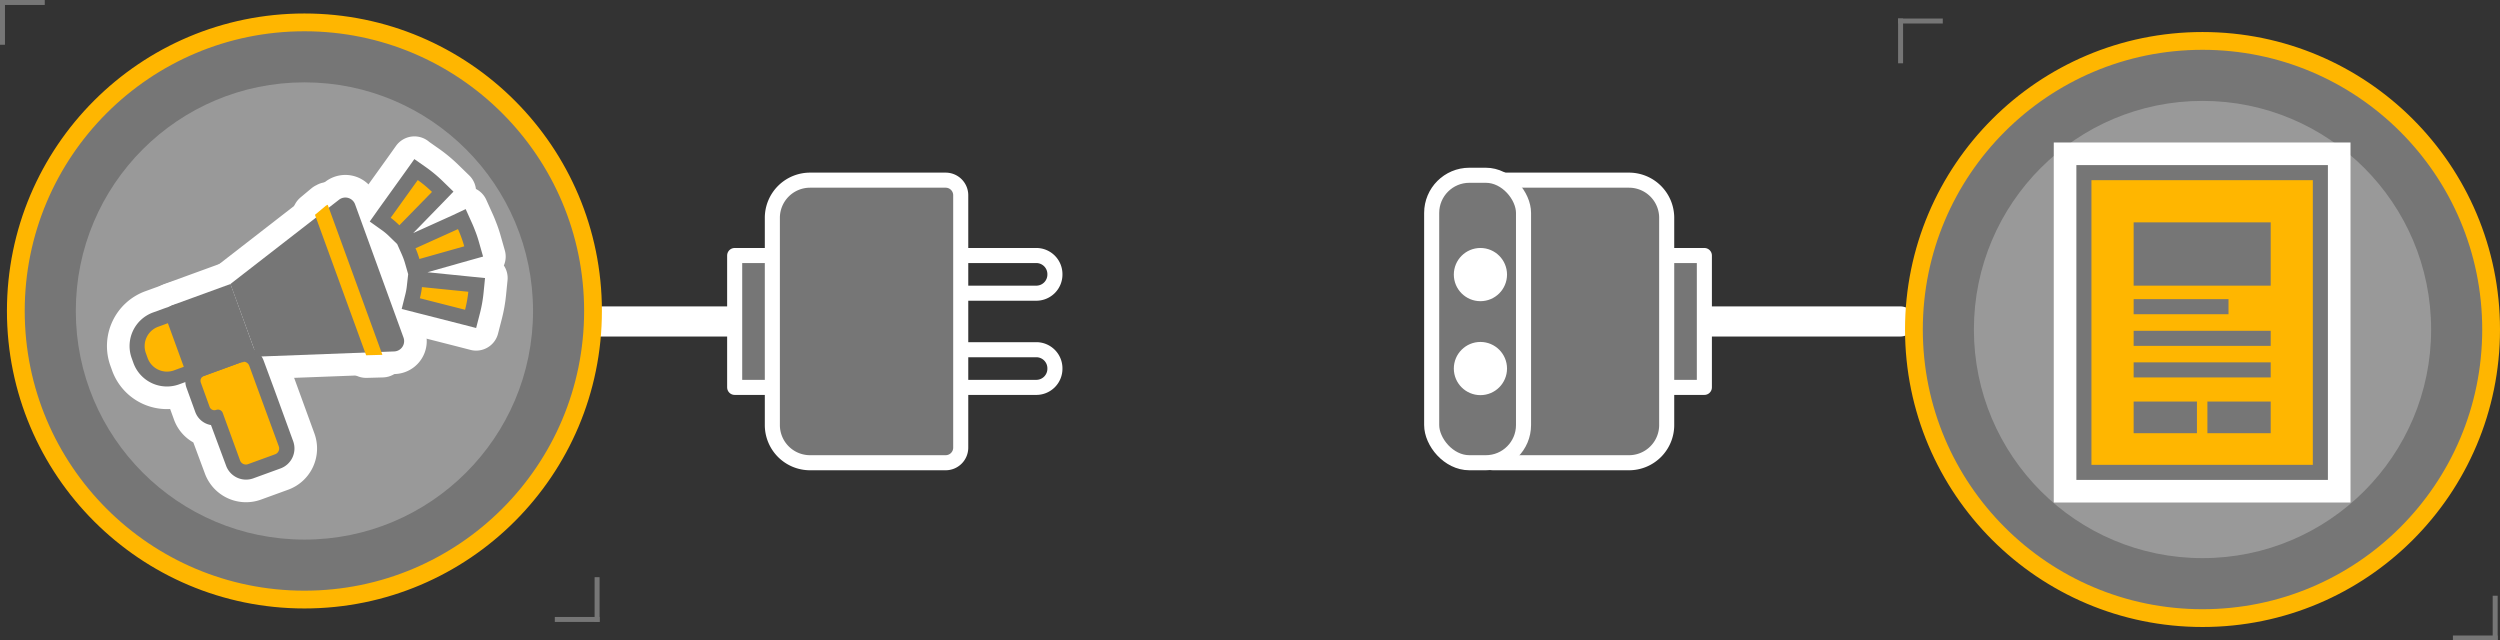<svg xmlns="http://www.w3.org/2000/svg" viewBox="0 0 331.78 85"><rect x="0" y="0" width="331.78" height="85" fill="#333333" stroke="none"/><defs><style>.cls-1,.cls-11,.cls-3,.cls-8{fill:none;}.cls-1,.cls-11,.cls-2,.cls-3,.cls-7,.cls-8{stroke:#fff;}.cls-1,.cls-11,.cls-2,.cls-3,.cls-7{stroke-linecap:round;stroke-linejoin:round;}.cls-1{stroke-width:4px;}.cls-2,.cls-4,.cls-6{fill:#767676;}.cls-10,.cls-2,.cls-3,.cls-7{stroke-width:2px;}.cls-4{stroke:#ffb600;stroke-width:2.36px;}.cls-10,.cls-4{stroke-miterlimit:10;}.cls-5{fill:#999;}.cls-7{fill:#fff;}.cls-11,.cls-8{stroke-width:6px;}.cls-9{fill:#ffb600;}.cls-10{fill:#bbe170;stroke:#767676;}</style></defs><title>plug</title><g id="Layer_2" data-name="Layer 2"><g id="texts"><line class="cls-1" x1="252.19" y1="42.66" x2="221.19" y2="42.66"/><rect class="cls-2" x="216.19" y="33.91" width="10" height="17.5"/><path class="cls-2" d="M198.19,61.41h18a5,5,0,0,0,5-5V28.91a5,5,0,0,0-5-5h-18a2,2,0,0,0-2,2v33.5A2,2,0,0,0,198.19,61.41Z"/><line class="cls-1" x1="77.5" y1="42.66" x2="102.5" y2="42.66"/><rect class="cls-2" x="97.5" y="33.91" width="10" height="17.5"/><path class="cls-3" d="M137.53,38.91H125v-5h12.53A2.47,2.47,0,0,1,140,36.38v.06A2.47,2.47,0,0,1,137.53,38.91Z"/><path class="cls-3" d="M137.53,51.41H125v-5h12.53A2.47,2.47,0,0,1,140,48.88v.06A2.47,2.47,0,0,1,137.53,51.41Z"/><circle class="cls-4" cx="292.3" cy="43.73" r="38.3"/><circle class="cls-5" cx="292.3" cy="43.73" r="30.34"/><rect class="cls-6" x="251.9" y="2.46" width="0.66" height="5.94"/><rect class="cls-6" x="254.53" y="-0.18" width="0.66" height="5.94" transform="translate(252.07 257.65) rotate(-90)"/><rect class="cls-6" x="328.17" y="81.7" width="0.66" height="5.94" transform="translate(243.83 413.17) rotate(-90)"/><rect class="cls-6" x="330.81" y="79.06" width="0.66" height="5.94"/><circle class="cls-4" cx="40.4" cy="41.27" r="38.3"/><circle class="cls-5" cx="40.4" cy="41.27" r="30.34"/><rect class="cls-6" width="0.66" height="5.94"/><rect class="cls-6" x="2.64" y="-2.64" width="0.66" height="5.94" transform="translate(2.64 3.3) rotate(-90)"/><rect class="cls-6" x="76.27" y="79.24" width="0.66" height="5.94" transform="translate(-5.61 158.81) rotate(-90)"/><rect class="cls-6" x="78.91" y="76.6" width="0.66" height="5.94"/><path class="cls-2" d="M125.5,61.41h-18a5,5,0,0,1-5-5V28.91a5,5,0,0,1,5-5h18a2,2,0,0,1,2,2v33.5A2,2,0,0,1,125.5,61.41Z"/><rect class="cls-2" x="190" y="23.26" width="12.19" height="38.15" rx="5" ry="5"/><circle class="cls-7" cx="196.47" cy="36.44" r="2.53"/><circle class="cls-7" cx="196.47" cy="48.91" r="2.53"/><rect class="cls-8" x="276.56" y="22.91" width="31.38" height="39.78"/><path class="cls-8" d="M306.94,23.91V61.69H277.56V23.91h29.38m2-2H275.56V63.69h33.38V21.91Z"/><rect class="cls-8" x="283.16" y="29.51" width="18.19" height="8.4"/><line class="cls-8" x1="283.16" y1="40.7" x2="295.75" y2="40.7"/><line class="cls-8" x1="283.16" y1="44.9" x2="301.35" y2="44.9"/><line class="cls-8" x1="283.16" y1="49.09" x2="301.35" y2="49.09"/><rect class="cls-8" x="283.16" y="53.29" width="8.4" height="4.2"/><rect class="cls-8" x="292.95" y="53.29" width="8.4" height="4.2"/><rect class="cls-9" x="276.56" y="22.91" width="31.38" height="39.78"/><path class="cls-6" d="M306.94,23.91V61.69H277.56V23.91h29.38m2-2H275.56V63.69h33.38V21.91Z"/><rect class="cls-6" x="283.16" y="29.51" width="18.19" height="8.4"/><line class="cls-10" x1="283.16" y1="40.7" x2="295.75" y2="40.7"/><line class="cls-10" x1="283.16" y1="44.9" x2="301.35" y2="44.9"/><line class="cls-10" x1="283.16" y1="49.09" x2="301.35" y2="49.09"/><rect class="cls-6" x="283.16" y="53.29" width="8.4" height="4.2"/><rect class="cls-6" x="292.95" y="53.29" width="8.4" height="4.2"/><path class="cls-11" d="M54.53,40.3l.25-1A9.12,9.12,0,0,0,55,38l.1-1,8.14.82-.1,1a17.26,17.26,0,0,1-.45,2.54l-.25,1Zm.19-5.65c-.06-.22-.13-.43-.21-.64s-.17-.43-.26-.64l-.41-.91L61.3,29.1l.41.91c.18.39.34.8.49,1.2s.28.81.39,1.22l.27,1L55,35.61Zm-2.4-4a9,9,0,0,0-1-.87l-.81-.58,4.76-6.65.81.58a17.29,17.29,0,0,1,2,1.65l.72.7L53,31.31Z"/><path class="cls-11" d="M55.46,23.91a16.29,16.29,0,0,1,1.87,1.56L53,29.9a10,10,0,0,0-1.15-1l3.59-5m5.34,6.51c.17.37.32.75.46,1.13s.26.76.37,1.15l-5.95,1.68c-.07-.24-.15-.48-.23-.71s-.18-.48-.29-.71l5.63-2.54M56,38.1l6.15.62a16.21,16.21,0,0,1-.43,2.39l-6-1.53A10.06,10.06,0,0,0,56,38.1m-1-17-1.16,1.63-3.59,5L49.07,29.4l1.63,1.16a8,8,0,0,1,.92.77l1.09,1.06.62,1.39c.08.19.16.38.23.57s.13.38.19.58l.42,1.46L54,37.9a8,8,0,0,1-.21,1.18L53.31,41l1.94.5,6,1.53,1.94.5.5-1.94a18.21,18.21,0,0,0,.48-2.69l.2-2-2-.2-5.64-.57,5.45-1.54,1.93-.54-.55-1.93c-.12-.43-.26-.86-.42-1.28s-.33-.86-.52-1.27l-.82-1.82L60,28.6l-5.16,2.33,3.95-4.06,1.39-1.44L58.71,24a18.3,18.3,0,0,0-2.1-1.75L55,21.12Z"/><path class="cls-11" d="M32.6,62.65a1.83,1.83,0,0,1-1.71-1.2l-2.19-6-.27,0a1.68,1.68,0,0,1-1.58-1.1l-1.17-3.23a1.68,1.68,0,0,1,1-2.15l5-1.83A1.82,1.82,0,0,1,34,48.23L37.91,58.9a1.82,1.82,0,0,1-1.09,2.33l-3.6,1.31A1.82,1.82,0,0,1,32.6,62.65Z"/><path class="cls-11" d="M32.31,48a.82.82,0,0,1,.77.54l1.36,3.73L37,59.24a.82.82,0,0,1-.49,1.05l-3.6,1.31a.82.82,0,0,1-1.05-.49l-2.3-6.31a.68.68,0,0,0-.87-.4h0a.68.68,0,0,1-.87-.4l-1.17-3.23a.68.68,0,0,1,.4-.87l.65-.24L32,48.08a.82.82,0,0,1,.28,0m0-2a2.81,2.81,0,0,0-1,.17L27,47.79l-.65.24a2.68,2.68,0,0,0-1.6,3.43l1.17,3.23A2.69,2.69,0,0,0,28,56.41l2,5.38a2.82,2.82,0,0,0,3.62,1.69l3.6-1.31a2.82,2.82,0,0,0,1.69-3.61l-2.53-6.94L35,47.89A2.83,2.83,0,0,0,32.31,46Z"/><path class="cls-11" d="M34.09,47.33l-3.51-9.64L45,26.5a1.37,1.37,0,0,1,2.12.61L53.55,44.8a1.37,1.37,0,0,1-1.23,1.84Z"/><path class="cls-11" d="M34.09,47.33l-7.71,2.81a1.37,1.37,0,0,1-1.75-.82l-2.57-7.07a1.37,1.37,0,0,1,.82-1.75l7.71-2.81Z"/><path class="cls-11" d="M22.17,50.31a3.75,3.75,0,0,1-3.51-2.46l-.23-.64a3.74,3.74,0,0,1,2.23-4.79l2.23-.81,2.79,7.66-2.23.81A3.72,3.72,0,0,1,22.17,50.31Z"/><path class="cls-11" d="M22.28,42.89l2.11,5.79-1.29.47a2.73,2.73,0,0,1-3.51-1.64l-.23-.64A2.74,2.74,0,0,1,21,43.36l1.29-.47m1.2-2.56L21.6,41l-1.29.47a4.74,4.74,0,0,0-2.83,6.07l.23.64A4.73,4.73,0,0,0,23.79,51l1.29-.47L27,49.87,26.27,48l-2.11-5.79-.68-1.88Z"/><polyline class="cls-11" points="43.26 27.29 41.8 28.51 48.59 47.15 50.75 47.09 43.49 27.17"/><path class="cls-9" d="M54.53,40.3l.25-1A9.12,9.12,0,0,0,55,38l.1-1,8.14.82-.1,1a17.26,17.26,0,0,1-.45,2.54l-.25,1Zm.19-5.65c-.06-.22-.13-.43-.21-.64s-.17-.43-.26-.64l-.41-.91L61.3,29.1l.41.91c.18.39.34.8.49,1.2s.28.81.39,1.22l.27,1L55,35.61Zm-2.4-4a9,9,0,0,0-1-.87l-.81-.58,4.76-6.65.81.58a17.29,17.29,0,0,1,2,1.65l.72.7L53,31.31Z"/><path class="cls-6" d="M55.46,23.91a16.29,16.29,0,0,1,1.87,1.56L53,29.9a10,10,0,0,0-1.15-1l3.59-5m5.34,6.51c.17.37.32.75.46,1.13s.26.76.37,1.15l-5.95,1.68c-.07-.24-.15-.48-.23-.71s-.18-.48-.29-.71l5.63-2.54M56,38.1l6.15.62a16.21,16.21,0,0,1-.43,2.39l-6-1.53A10.06,10.06,0,0,0,56,38.1m-1-17-1.16,1.63-3.59,5L49.07,29.4l1.63,1.16a8,8,0,0,1,.92.77l1.09,1.06.62,1.39c.08.19.16.38.23.57s.13.38.19.58l.42,1.46L54,37.9a8,8,0,0,1-.21,1.18L53.31,41l1.94.5,6,1.53,1.94.5.5-1.94a18.21,18.21,0,0,0,.48-2.69l.2-2-2-.2-5.64-.57,5.45-1.54,1.93-.54-.55-1.93c-.12-.43-.26-.86-.42-1.28s-.33-.86-.52-1.27l-.82-1.82L60,28.6l-5.16,2.33,3.95-4.06,1.39-1.44L58.71,24a18.3,18.3,0,0,0-2.1-1.75L55,21.12Z"/><path class="cls-9" d="M32.6,62.65a1.83,1.83,0,0,1-1.71-1.2l-2.19-6-.27,0a1.68,1.68,0,0,1-1.58-1.1l-1.17-3.23a1.68,1.68,0,0,1,1-2.15l5-1.83A1.82,1.82,0,0,1,34,48.23L37.91,58.9a1.82,1.82,0,0,1-1.09,2.33l-3.6,1.31A1.82,1.82,0,0,1,32.6,62.65Z"/><path class="cls-6" d="M32.31,48a.82.82,0,0,1,.77.54l1.36,3.73L37,59.24a.82.82,0,0,1-.49,1.05l-3.6,1.31a.82.82,0,0,1-1.05-.49l-2.3-6.31a.68.68,0,0,0-.87-.4h0a.68.68,0,0,1-.87-.4l-1.17-3.23a.68.68,0,0,1,.4-.87l.65-.24L32,48.08a.82.82,0,0,1,.28,0m0-2a2.81,2.81,0,0,0-1,.17L27,47.79l-.65.24a2.68,2.68,0,0,0-1.6,3.43l1.17,3.23A2.69,2.69,0,0,0,28,56.41l2,5.38a2.82,2.82,0,0,0,3.62,1.69l3.6-1.31a2.82,2.82,0,0,0,1.69-3.61l-2.53-6.94L35,47.89A2.83,2.83,0,0,0,32.31,46Z"/><path class="cls-6" d="M34.09,47.33l-3.51-9.64L45,26.5a1.37,1.37,0,0,1,2.12.61L53.55,44.8a1.37,1.37,0,0,1-1.23,1.84Z"/><path class="cls-6" d="M34.09,47.33l-7.71,2.81a1.37,1.37,0,0,1-1.75-.82l-2.57-7.07a1.37,1.37,0,0,1,.82-1.75l7.71-2.81Z"/><path class="cls-9" d="M22.17,50.31a3.75,3.75,0,0,1-3.51-2.46l-.23-.64a3.74,3.74,0,0,1,2.23-4.79l2.23-.81,2.79,7.66-2.23.81A3.72,3.72,0,0,1,22.17,50.31Z"/><path class="cls-6" d="M22.28,42.89l2.11,5.79-1.29.47a2.73,2.73,0,0,1-3.51-1.64l-.23-.64A2.74,2.74,0,0,1,21,43.36l1.29-.47m1.2-2.56L21.6,41l-1.29.47a4.74,4.74,0,0,0-2.83,6.07l.23.64A4.73,4.73,0,0,0,23.79,51l1.29-.47L27,49.87,26.27,48l-2.11-5.79-.68-1.88Z"/><polyline class="cls-9" points="43.26 27.29 41.8 28.51 48.59 47.15 50.75 47.09 43.49 27.17"/></g></g></svg>